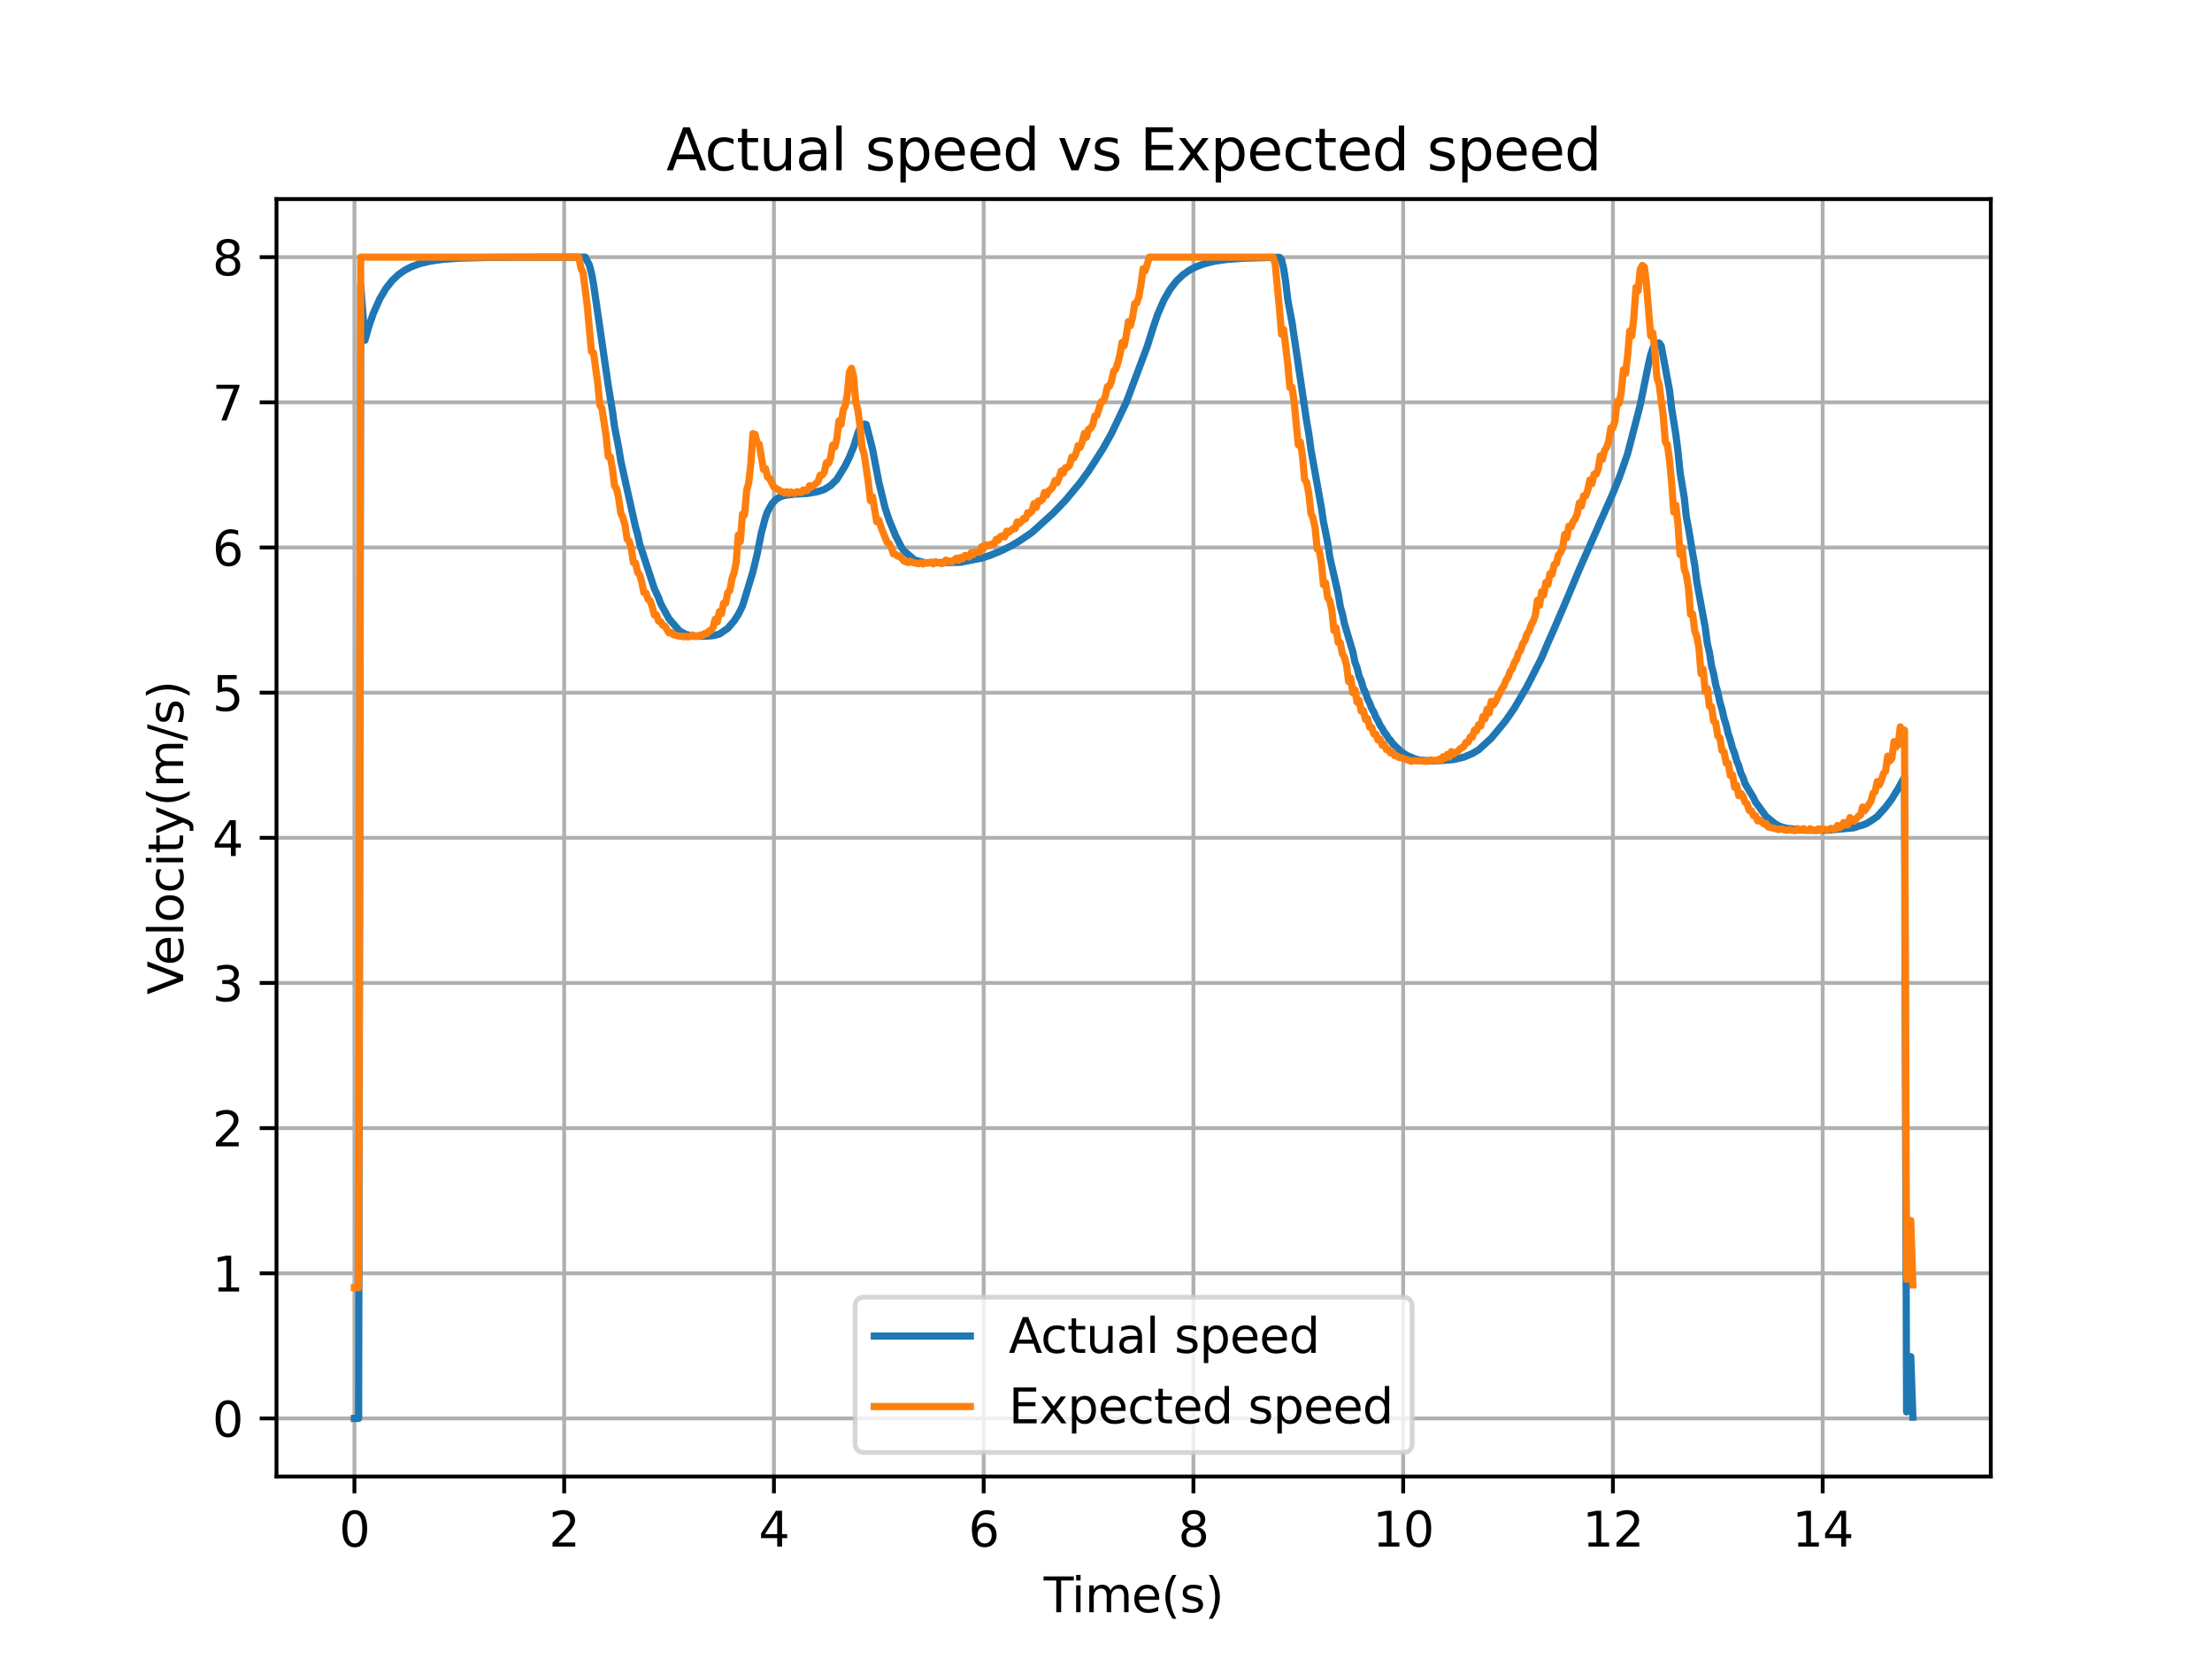 <?xml version="1.0" encoding="utf-8" standalone="no"?>
<!DOCTYPE svg PUBLIC "-//W3C//DTD SVG 1.1//EN"
  "http://www.w3.org/Graphics/SVG/1.1/DTD/svg11.dtd">
<svg xmlns:xlink="http://www.w3.org/1999/xlink" width="460.8pt" height="345.6pt" viewBox="0 0 460.8 345.6" xmlns="http://www.w3.org/2000/svg" version="1.1">
 <defs>
  <style type="text/css">*{stroke-linejoin: round; stroke-linecap: butt}</style>
 </defs>
 <g id="figure_1">
  <g id="patch_1">
   <path d="M 0 345.6 
L 460.8 345.6 
L 460.8 0 
L 0 0 
z
" style="fill: #ffffff"/>
  </g>
  <g id="axes_1">
   <g id="patch_2">
    <path d="M 57.6 307.584 
L 414.72 307.584 
L 414.72 41.472 
L 57.6 41.472 
z
" style="fill: #ffffff"/>
   </g>
   <g id="matplotlib.axis_1">
    <g id="xtick_1">
     <g id="line2d_1">
      <path d="M 73.833 307.584 
L 73.833 41.472 
" clip-path="url(#p3d867e3c2e)" style="fill: none; stroke: #b0b0b0; stroke-width: 0.8; stroke-linecap: square"/>
     </g>
     <g id="line2d_2">
      <defs>
       <path id="m107f089a81" d="M 0 0 
L 0 3.5 
" style="stroke: #000000; stroke-width: 0.8"/>
      </defs>
      <g>
       <use xlink:href="#m107f089a81" x="73.833" y="307.584" style="stroke: #000000; stroke-width: 0.8"/>
      </g>
     </g>
     <g id="text_1">
      <!-- 0 -->
      <g transform="translate(70.651 322.182) scale(0.1 -0.1)">
       <defs>
        <path id="DejaVuSans-30" d="M 2034 4250 
Q 1547 4250 1301 3770 
Q 1056 3291 1056 2328 
Q 1056 1369 1301 889 
Q 1547 409 2034 409 
Q 2525 409 2770 889 
Q 3016 1369 3016 2328 
Q 3016 3291 2770 3770 
Q 2525 4250 2034 4250 
z
M 2034 4750 
Q 2819 4750 3233 4129 
Q 3647 3509 3647 2328 
Q 3647 1150 3233 529 
Q 2819 -91 2034 -91 
Q 1250 -91 836 529 
Q 422 1150 422 2328 
Q 422 3509 836 4129 
Q 1250 4750 2034 4750 
z
" transform="scale(0.016)"/>
       </defs>
       <use xlink:href="#DejaVuSans-30"/>
      </g>
     </g>
    </g>
    <g id="xtick_2">
     <g id="line2d_3">
      <path d="M 117.528 307.584 
L 117.528 41.472 
" clip-path="url(#p3d867e3c2e)" style="fill: none; stroke: #b0b0b0; stroke-width: 0.8; stroke-linecap: square"/>
     </g>
     <g id="line2d_4">
      <g>
       <use xlink:href="#m107f089a81" x="117.528" y="307.584" style="stroke: #000000; stroke-width: 0.8"/>
      </g>
     </g>
     <g id="text_2">
      <!-- 2 -->
      <g transform="translate(114.347 322.182) scale(0.1 -0.1)">
       <defs>
        <path id="DejaVuSans-32" d="M 1228 531 
L 3431 531 
L 3431 0 
L 469 0 
L 469 531 
Q 828 903 1448 1529 
Q 2069 2156 2228 2338 
Q 2531 2678 2651 2914 
Q 2772 3150 2772 3378 
Q 2772 3750 2511 3984 
Q 2250 4219 1831 4219 
Q 1534 4219 1204 4116 
Q 875 4013 500 3803 
L 500 4441 
Q 881 4594 1212 4672 
Q 1544 4750 1819 4750 
Q 2544 4750 2975 4387 
Q 3406 4025 3406 3419 
Q 3406 3131 3298 2873 
Q 3191 2616 2906 2266 
Q 2828 2175 2409 1742 
Q 1991 1309 1228 531 
z
" transform="scale(0.016)"/>
       </defs>
       <use xlink:href="#DejaVuSans-32"/>
      </g>
     </g>
    </g>
    <g id="xtick_3">
     <g id="line2d_5">
      <path d="M 161.223 307.584 
L 161.223 41.472 
" clip-path="url(#p3d867e3c2e)" style="fill: none; stroke: #b0b0b0; stroke-width: 0.8; stroke-linecap: square"/>
     </g>
     <g id="line2d_6">
      <g>
       <use xlink:href="#m107f089a81" x="161.223" y="307.584" style="stroke: #000000; stroke-width: 0.8"/>
      </g>
     </g>
     <g id="text_3">
      <!-- 4 -->
      <g transform="translate(158.042 322.182) scale(0.1 -0.1)">
       <defs>
        <path id="DejaVuSans-34" d="M 2419 4116 
L 825 1625 
L 2419 1625 
L 2419 4116 
z
M 2253 4666 
L 3047 4666 
L 3047 1625 
L 3713 1625 
L 3713 1100 
L 3047 1100 
L 3047 0 
L 2419 0 
L 2419 1100 
L 313 1100 
L 313 1709 
L 2253 4666 
z
" transform="scale(0.016)"/>
       </defs>
       <use xlink:href="#DejaVuSans-34"/>
      </g>
     </g>
    </g>
    <g id="xtick_4">
     <g id="line2d_7">
      <path d="M 204.918 307.584 
L 204.918 41.472 
" clip-path="url(#p3d867e3c2e)" style="fill: none; stroke: #b0b0b0; stroke-width: 0.8; stroke-linecap: square"/>
     </g>
     <g id="line2d_8">
      <g>
       <use xlink:href="#m107f089a81" x="204.918" y="307.584" style="stroke: #000000; stroke-width: 0.8"/>
      </g>
     </g>
     <g id="text_4">
      <!-- 6 -->
      <g transform="translate(201.737 322.182) scale(0.1 -0.1)">
       <defs>
        <path id="DejaVuSans-36" d="M 2113 2584 
Q 1688 2584 1439 2293 
Q 1191 2003 1191 1497 
Q 1191 994 1439 701 
Q 1688 409 2113 409 
Q 2538 409 2786 701 
Q 3034 994 3034 1497 
Q 3034 2003 2786 2293 
Q 2538 2584 2113 2584 
z
M 3366 4563 
L 3366 3988 
Q 3128 4100 2886 4159 
Q 2644 4219 2406 4219 
Q 1781 4219 1451 3797 
Q 1122 3375 1075 2522 
Q 1259 2794 1537 2939 
Q 1816 3084 2150 3084 
Q 2853 3084 3261 2657 
Q 3669 2231 3669 1497 
Q 3669 778 3244 343 
Q 2819 -91 2113 -91 
Q 1303 -91 875 529 
Q 447 1150 447 2328 
Q 447 3434 972 4092 
Q 1497 4750 2381 4750 
Q 2619 4750 2861 4703 
Q 3103 4656 3366 4563 
z
" transform="scale(0.016)"/>
       </defs>
       <use xlink:href="#DejaVuSans-36"/>
      </g>
     </g>
    </g>
    <g id="xtick_5">
     <g id="line2d_9">
      <path d="M 248.613 307.584 
L 248.613 41.472 
" clip-path="url(#p3d867e3c2e)" style="fill: none; stroke: #b0b0b0; stroke-width: 0.8; stroke-linecap: square"/>
     </g>
     <g id="line2d_10">
      <g>
       <use xlink:href="#m107f089a81" x="248.613" y="307.584" style="stroke: #000000; stroke-width: 0.8"/>
      </g>
     </g>
     <g id="text_5">
      <!-- 8 -->
      <g transform="translate(245.432 322.182) scale(0.1 -0.1)">
       <defs>
        <path id="DejaVuSans-38" d="M 2034 2216 
Q 1584 2216 1326 1975 
Q 1069 1734 1069 1313 
Q 1069 891 1326 650 
Q 1584 409 2034 409 
Q 2484 409 2743 651 
Q 3003 894 3003 1313 
Q 3003 1734 2745 1975 
Q 2488 2216 2034 2216 
z
M 1403 2484 
Q 997 2584 770 2862 
Q 544 3141 544 3541 
Q 544 4100 942 4425 
Q 1341 4750 2034 4750 
Q 2731 4750 3128 4425 
Q 3525 4100 3525 3541 
Q 3525 3141 3298 2862 
Q 3072 2584 2669 2484 
Q 3125 2378 3379 2068 
Q 3634 1759 3634 1313 
Q 3634 634 3220 271 
Q 2806 -91 2034 -91 
Q 1263 -91 848 271 
Q 434 634 434 1313 
Q 434 1759 690 2068 
Q 947 2378 1403 2484 
z
M 1172 3481 
Q 1172 3119 1398 2916 
Q 1625 2713 2034 2713 
Q 2441 2713 2670 2916 
Q 2900 3119 2900 3481 
Q 2900 3844 2670 4047 
Q 2441 4250 2034 4250 
Q 1625 4250 1398 4047 
Q 1172 3844 1172 3481 
z
" transform="scale(0.016)"/>
       </defs>
       <use xlink:href="#DejaVuSans-38"/>
      </g>
     </g>
    </g>
    <g id="xtick_6">
     <g id="line2d_11">
      <path d="M 292.308 307.584 
L 292.308 41.472 
" clip-path="url(#p3d867e3c2e)" style="fill: none; stroke: #b0b0b0; stroke-width: 0.8; stroke-linecap: square"/>
     </g>
     <g id="line2d_12">
      <g>
       <use xlink:href="#m107f089a81" x="292.308" y="307.584" style="stroke: #000000; stroke-width: 0.8"/>
      </g>
     </g>
     <g id="text_6">
      <!-- 10 -->
      <g transform="translate(285.946 322.182) scale(0.1 -0.1)">
       <defs>
        <path id="DejaVuSans-31" d="M 794 531 
L 1825 531 
L 1825 4091 
L 703 3866 
L 703 4441 
L 1819 4666 
L 2450 4666 
L 2450 531 
L 3481 531 
L 3481 0 
L 794 0 
L 794 531 
z
" transform="scale(0.016)"/>
       </defs>
       <use xlink:href="#DejaVuSans-31"/>
       <use xlink:href="#DejaVuSans-30" x="63.623"/>
      </g>
     </g>
    </g>
    <g id="xtick_7">
     <g id="line2d_13">
      <path d="M 336.003 307.584 
L 336.003 41.472 
" clip-path="url(#p3d867e3c2e)" style="fill: none; stroke: #b0b0b0; stroke-width: 0.8; stroke-linecap: square"/>
     </g>
     <g id="line2d_14">
      <g>
       <use xlink:href="#m107f089a81" x="336.003" y="307.584" style="stroke: #000000; stroke-width: 0.8"/>
      </g>
     </g>
     <g id="text_7">
      <!-- 12 -->
      <g transform="translate(329.641 322.182) scale(0.1 -0.1)">
       <use xlink:href="#DejaVuSans-31"/>
       <use xlink:href="#DejaVuSans-32" x="63.623"/>
      </g>
     </g>
    </g>
    <g id="xtick_8">
     <g id="line2d_15">
      <path d="M 379.698 307.584 
L 379.698 41.472 
" clip-path="url(#p3d867e3c2e)" style="fill: none; stroke: #b0b0b0; stroke-width: 0.8; stroke-linecap: square"/>
     </g>
     <g id="line2d_16">
      <g>
       <use xlink:href="#m107f089a81" x="379.698" y="307.584" style="stroke: #000000; stroke-width: 0.8"/>
      </g>
     </g>
     <g id="text_8">
      <!-- 14 -->
      <g transform="translate(373.336 322.182) scale(0.1 -0.1)">
       <use xlink:href="#DejaVuSans-31"/>
       <use xlink:href="#DejaVuSans-34" x="63.623"/>
      </g>
     </g>
    </g>
    <g id="text_9">
     <!-- Time(s) -->
     <g transform="translate(217.42 335.861) scale(0.1 -0.1)">
      <defs>
       <path id="DejaVuSans-54" d="M -19 4666 
L 3928 4666 
L 3928 4134 
L 2272 4134 
L 2272 0 
L 1638 0 
L 1638 4134 
L -19 4134 
L -19 4666 
z
" transform="scale(0.016)"/>
       <path id="DejaVuSans-69" d="M 603 3500 
L 1178 3500 
L 1178 0 
L 603 0 
L 603 3500 
z
M 603 4863 
L 1178 4863 
L 1178 4134 
L 603 4134 
L 603 4863 
z
" transform="scale(0.016)"/>
       <path id="DejaVuSans-6d" d="M 3328 2828 
Q 3544 3216 3844 3400 
Q 4144 3584 4550 3584 
Q 5097 3584 5394 3201 
Q 5691 2819 5691 2113 
L 5691 0 
L 5113 0 
L 5113 2094 
Q 5113 2597 4934 2840 
Q 4756 3084 4391 3084 
Q 3944 3084 3684 2787 
Q 3425 2491 3425 1978 
L 3425 0 
L 2847 0 
L 2847 2094 
Q 2847 2600 2669 2842 
Q 2491 3084 2119 3084 
Q 1678 3084 1418 2786 
Q 1159 2488 1159 1978 
L 1159 0 
L 581 0 
L 581 3500 
L 1159 3500 
L 1159 2956 
Q 1356 3278 1631 3431 
Q 1906 3584 2284 3584 
Q 2666 3584 2933 3390 
Q 3200 3197 3328 2828 
z
" transform="scale(0.016)"/>
       <path id="DejaVuSans-65" d="M 3597 1894 
L 3597 1613 
L 953 1613 
Q 991 1019 1311 708 
Q 1631 397 2203 397 
Q 2534 397 2845 478 
Q 3156 559 3463 722 
L 3463 178 
Q 3153 47 2828 -22 
Q 2503 -91 2169 -91 
Q 1331 -91 842 396 
Q 353 884 353 1716 
Q 353 2575 817 3079 
Q 1281 3584 2069 3584 
Q 2775 3584 3186 3129 
Q 3597 2675 3597 1894 
z
M 3022 2063 
Q 3016 2534 2758 2815 
Q 2500 3097 2075 3097 
Q 1594 3097 1305 2825 
Q 1016 2553 972 2059 
L 3022 2063 
z
" transform="scale(0.016)"/>
       <path id="DejaVuSans-28" d="M 1984 4856 
Q 1566 4138 1362 3434 
Q 1159 2731 1159 2009 
Q 1159 1288 1364 580 
Q 1569 -128 1984 -844 
L 1484 -844 
Q 1016 -109 783 600 
Q 550 1309 550 2009 
Q 550 2706 781 3412 
Q 1013 4119 1484 4856 
L 1984 4856 
z
" transform="scale(0.016)"/>
       <path id="DejaVuSans-73" d="M 2834 3397 
L 2834 2853 
Q 2591 2978 2328 3040 
Q 2066 3103 1784 3103 
Q 1356 3103 1142 2972 
Q 928 2841 928 2578 
Q 928 2378 1081 2264 
Q 1234 2150 1697 2047 
L 1894 2003 
Q 2506 1872 2764 1633 
Q 3022 1394 3022 966 
Q 3022 478 2636 193 
Q 2250 -91 1575 -91 
Q 1294 -91 989 -36 
Q 684 19 347 128 
L 347 722 
Q 666 556 975 473 
Q 1284 391 1588 391 
Q 1994 391 2212 530 
Q 2431 669 2431 922 
Q 2431 1156 2273 1281 
Q 2116 1406 1581 1522 
L 1381 1569 
Q 847 1681 609 1914 
Q 372 2147 372 2553 
Q 372 3047 722 3315 
Q 1072 3584 1716 3584 
Q 2034 3584 2315 3537 
Q 2597 3491 2834 3397 
z
" transform="scale(0.016)"/>
       <path id="DejaVuSans-29" d="M 513 4856 
L 1013 4856 
Q 1481 4119 1714 3412 
Q 1947 2706 1947 2009 
Q 1947 1309 1714 600 
Q 1481 -109 1013 -844 
L 513 -844 
Q 928 -128 1133 580 
Q 1338 1288 1338 2009 
Q 1338 2731 1133 3434 
Q 928 4138 513 4856 
z
" transform="scale(0.016)"/>
      </defs>
      <use xlink:href="#DejaVuSans-54"/>
      <use xlink:href="#DejaVuSans-69" x="57.959"/>
      <use xlink:href="#DejaVuSans-6d" x="85.742"/>
      <use xlink:href="#DejaVuSans-65" x="183.154"/>
      <use xlink:href="#DejaVuSans-28" x="244.678"/>
      <use xlink:href="#DejaVuSans-73" x="283.691"/>
      <use xlink:href="#DejaVuSans-29" x="335.791"/>
     </g>
    </g>
   </g>
   <g id="matplotlib.axis_2">
    <g id="ytick_1">
     <g id="line2d_17">
      <path d="M 57.6 295.488 
L 414.72 295.488 
" clip-path="url(#p3d867e3c2e)" style="fill: none; stroke: #b0b0b0; stroke-width: 0.8; stroke-linecap: square"/>
     </g>
     <g id="line2d_18">
      <defs>
       <path id="ma21cabf66d" d="M 0 0 
L -3.5 0 
" style="stroke: #000000; stroke-width: 0.8"/>
      </defs>
      <g>
       <use xlink:href="#ma21cabf66d" x="57.6" y="295.488" style="stroke: #000000; stroke-width: 0.8"/>
      </g>
     </g>
     <g id="text_10">
      <!-- 0 -->
      <g transform="translate(44.237 299.287) scale(0.1 -0.1)">
       <use xlink:href="#DejaVuSans-30"/>
      </g>
     </g>
    </g>
    <g id="ytick_2">
     <g id="line2d_19">
      <path d="M 57.6 265.248 
L 414.72 265.248 
" clip-path="url(#p3d867e3c2e)" style="fill: none; stroke: #b0b0b0; stroke-width: 0.8; stroke-linecap: square"/>
     </g>
     <g id="line2d_20">
      <g>
       <use xlink:href="#ma21cabf66d" x="57.6" y="265.248" style="stroke: #000000; stroke-width: 0.8"/>
      </g>
     </g>
     <g id="text_11">
      <!-- 1 -->
      <g transform="translate(44.237 269.047) scale(0.1 -0.1)">
       <use xlink:href="#DejaVuSans-31"/>
      </g>
     </g>
    </g>
    <g id="ytick_3">
     <g id="line2d_21">
      <path d="M 57.6 235.008 
L 414.72 235.008 
" clip-path="url(#p3d867e3c2e)" style="fill: none; stroke: #b0b0b0; stroke-width: 0.8; stroke-linecap: square"/>
     </g>
     <g id="line2d_22">
      <g>
       <use xlink:href="#ma21cabf66d" x="57.6" y="235.008" style="stroke: #000000; stroke-width: 0.8"/>
      </g>
     </g>
     <g id="text_12">
      <!-- 2 -->
      <g transform="translate(44.237 238.807) scale(0.1 -0.1)">
       <use xlink:href="#DejaVuSans-32"/>
      </g>
     </g>
    </g>
    <g id="ytick_4">
     <g id="line2d_23">
      <path d="M 57.6 204.768 
L 414.72 204.768 
" clip-path="url(#p3d867e3c2e)" style="fill: none; stroke: #b0b0b0; stroke-width: 0.8; stroke-linecap: square"/>
     </g>
     <g id="line2d_24">
      <g>
       <use xlink:href="#ma21cabf66d" x="57.6" y="204.768" style="stroke: #000000; stroke-width: 0.8"/>
      </g>
     </g>
     <g id="text_13">
      <!-- 3 -->
      <g transform="translate(44.237 208.567) scale(0.1 -0.1)">
       <defs>
        <path id="DejaVuSans-33" d="M 2597 2516 
Q 3050 2419 3304 2112 
Q 3559 1806 3559 1356 
Q 3559 666 3084 287 
Q 2609 -91 1734 -91 
Q 1441 -91 1130 -33 
Q 819 25 488 141 
L 488 750 
Q 750 597 1062 519 
Q 1375 441 1716 441 
Q 2309 441 2620 675 
Q 2931 909 2931 1356 
Q 2931 1769 2642 2001 
Q 2353 2234 1838 2234 
L 1294 2234 
L 1294 2753 
L 1863 2753 
Q 2328 2753 2575 2939 
Q 2822 3125 2822 3475 
Q 2822 3834 2567 4026 
Q 2313 4219 1838 4219 
Q 1578 4219 1281 4162 
Q 984 4106 628 3988 
L 628 4550 
Q 988 4650 1302 4700 
Q 1616 4750 1894 4750 
Q 2613 4750 3031 4423 
Q 3450 4097 3450 3541 
Q 3450 3153 3228 2886 
Q 3006 2619 2597 2516 
z
" transform="scale(0.016)"/>
       </defs>
       <use xlink:href="#DejaVuSans-33"/>
      </g>
     </g>
    </g>
    <g id="ytick_5">
     <g id="line2d_25">
      <path d="M 57.6 174.528 
L 414.72 174.528 
" clip-path="url(#p3d867e3c2e)" style="fill: none; stroke: #b0b0b0; stroke-width: 0.8; stroke-linecap: square"/>
     </g>
     <g id="line2d_26">
      <g>
       <use xlink:href="#ma21cabf66d" x="57.6" y="174.528" style="stroke: #000000; stroke-width: 0.8"/>
      </g>
     </g>
     <g id="text_14">
      <!-- 4 -->
      <g transform="translate(44.237 178.327) scale(0.1 -0.1)">
       <use xlink:href="#DejaVuSans-34"/>
      </g>
     </g>
    </g>
    <g id="ytick_6">
     <g id="line2d_27">
      <path d="M 57.6 144.288 
L 414.72 144.288 
" clip-path="url(#p3d867e3c2e)" style="fill: none; stroke: #b0b0b0; stroke-width: 0.8; stroke-linecap: square"/>
     </g>
     <g id="line2d_28">
      <g>
       <use xlink:href="#ma21cabf66d" x="57.6" y="144.288" style="stroke: #000000; stroke-width: 0.8"/>
      </g>
     </g>
     <g id="text_15">
      <!-- 5 -->
      <g transform="translate(44.237 148.087) scale(0.1 -0.1)">
       <defs>
        <path id="DejaVuSans-35" d="M 691 4666 
L 3169 4666 
L 3169 4134 
L 1269 4134 
L 1269 2991 
Q 1406 3038 1543 3061 
Q 1681 3084 1819 3084 
Q 2600 3084 3056 2656 
Q 3513 2228 3513 1497 
Q 3513 744 3044 326 
Q 2575 -91 1722 -91 
Q 1428 -91 1123 -41 
Q 819 9 494 109 
L 494 744 
Q 775 591 1075 516 
Q 1375 441 1709 441 
Q 2250 441 2565 725 
Q 2881 1009 2881 1497 
Q 2881 1984 2565 2268 
Q 2250 2553 1709 2553 
Q 1456 2553 1204 2497 
Q 953 2441 691 2322 
L 691 4666 
z
" transform="scale(0.016)"/>
       </defs>
       <use xlink:href="#DejaVuSans-35"/>
      </g>
     </g>
    </g>
    <g id="ytick_7">
     <g id="line2d_29">
      <path d="M 57.6 114.048 
L 414.72 114.048 
" clip-path="url(#p3d867e3c2e)" style="fill: none; stroke: #b0b0b0; stroke-width: 0.8; stroke-linecap: square"/>
     </g>
     <g id="line2d_30">
      <g>
       <use xlink:href="#ma21cabf66d" x="57.6" y="114.048" style="stroke: #000000; stroke-width: 0.8"/>
      </g>
     </g>
     <g id="text_16">
      <!-- 6 -->
      <g transform="translate(44.237 117.847) scale(0.1 -0.1)">
       <use xlink:href="#DejaVuSans-36"/>
      </g>
     </g>
    </g>
    <g id="ytick_8">
     <g id="line2d_31">
      <path d="M 57.6 83.808 
L 414.72 83.808 
" clip-path="url(#p3d867e3c2e)" style="fill: none; stroke: #b0b0b0; stroke-width: 0.8; stroke-linecap: square"/>
     </g>
     <g id="line2d_32">
      <g>
       <use xlink:href="#ma21cabf66d" x="57.6" y="83.808" style="stroke: #000000; stroke-width: 0.8"/>
      </g>
     </g>
     <g id="text_17">
      <!-- 7 -->
      <g transform="translate(44.237 87.607) scale(0.1 -0.1)">
       <defs>
        <path id="DejaVuSans-37" d="M 525 4666 
L 3525 4666 
L 3525 4397 
L 1831 0 
L 1172 0 
L 2766 4134 
L 525 4134 
L 525 4666 
z
" transform="scale(0.016)"/>
       </defs>
       <use xlink:href="#DejaVuSans-37"/>
      </g>
     </g>
    </g>
    <g id="ytick_9">
     <g id="line2d_33">
      <path d="M 57.6 53.568 
L 414.72 53.568 
" clip-path="url(#p3d867e3c2e)" style="fill: none; stroke: #b0b0b0; stroke-width: 0.8; stroke-linecap: square"/>
     </g>
     <g id="line2d_34">
      <g>
       <use xlink:href="#ma21cabf66d" x="57.6" y="53.568" style="stroke: #000000; stroke-width: 0.8"/>
      </g>
     </g>
     <g id="text_18">
      <!-- 8 -->
      <g transform="translate(44.237 57.367) scale(0.1 -0.1)">
       <use xlink:href="#DejaVuSans-38"/>
      </g>
     </g>
    </g>
    <g id="text_19">
     <!-- Velocity(m/s) -->
     <g transform="translate(38.158 207.205) rotate(-90) scale(0.1 -0.1)">
      <defs>
       <path id="DejaVuSans-56" d="M 1831 0 
L 50 4666 
L 709 4666 
L 2188 738 
L 3669 4666 
L 4325 4666 
L 2547 0 
L 1831 0 
z
" transform="scale(0.016)"/>
       <path id="DejaVuSans-6c" d="M 603 4863 
L 1178 4863 
L 1178 0 
L 603 0 
L 603 4863 
z
" transform="scale(0.016)"/>
       <path id="DejaVuSans-6f" d="M 1959 3097 
Q 1497 3097 1228 2736 
Q 959 2375 959 1747 
Q 959 1119 1226 758 
Q 1494 397 1959 397 
Q 2419 397 2687 759 
Q 2956 1122 2956 1747 
Q 2956 2369 2687 2733 
Q 2419 3097 1959 3097 
z
M 1959 3584 
Q 2709 3584 3137 3096 
Q 3566 2609 3566 1747 
Q 3566 888 3137 398 
Q 2709 -91 1959 -91 
Q 1206 -91 779 398 
Q 353 888 353 1747 
Q 353 2609 779 3096 
Q 1206 3584 1959 3584 
z
" transform="scale(0.016)"/>
       <path id="DejaVuSans-63" d="M 3122 3366 
L 3122 2828 
Q 2878 2963 2633 3030 
Q 2388 3097 2138 3097 
Q 1578 3097 1268 2742 
Q 959 2388 959 1747 
Q 959 1106 1268 751 
Q 1578 397 2138 397 
Q 2388 397 2633 464 
Q 2878 531 3122 666 
L 3122 134 
Q 2881 22 2623 -34 
Q 2366 -91 2075 -91 
Q 1284 -91 818 406 
Q 353 903 353 1747 
Q 353 2603 823 3093 
Q 1294 3584 2113 3584 
Q 2378 3584 2631 3529 
Q 2884 3475 3122 3366 
z
" transform="scale(0.016)"/>
       <path id="DejaVuSans-74" d="M 1172 4494 
L 1172 3500 
L 2356 3500 
L 2356 3053 
L 1172 3053 
L 1172 1153 
Q 1172 725 1289 603 
Q 1406 481 1766 481 
L 2356 481 
L 2356 0 
L 1766 0 
Q 1100 0 847 248 
Q 594 497 594 1153 
L 594 3053 
L 172 3053 
L 172 3500 
L 594 3500 
L 594 4494 
L 1172 4494 
z
" transform="scale(0.016)"/>
       <path id="DejaVuSans-79" d="M 2059 -325 
Q 1816 -950 1584 -1140 
Q 1353 -1331 966 -1331 
L 506 -1331 
L 506 -850 
L 844 -850 
Q 1081 -850 1212 -737 
Q 1344 -625 1503 -206 
L 1606 56 
L 191 3500 
L 800 3500 
L 1894 763 
L 2988 3500 
L 3597 3500 
L 2059 -325 
z
" transform="scale(0.016)"/>
       <path id="DejaVuSans-2f" d="M 1625 4666 
L 2156 4666 
L 531 -594 
L 0 -594 
L 1625 4666 
z
" transform="scale(0.016)"/>
      </defs>
      <use xlink:href="#DejaVuSans-56"/>
      <use xlink:href="#DejaVuSans-65" x="60.658"/>
      <use xlink:href="#DejaVuSans-6c" x="122.182"/>
      <use xlink:href="#DejaVuSans-6f" x="149.965"/>
      <use xlink:href="#DejaVuSans-63" x="211.146"/>
      <use xlink:href="#DejaVuSans-69" x="266.127"/>
      <use xlink:href="#DejaVuSans-74" x="293.91"/>
      <use xlink:href="#DejaVuSans-79" x="333.119"/>
      <use xlink:href="#DejaVuSans-28" x="392.299"/>
      <use xlink:href="#DejaVuSans-6d" x="431.312"/>
      <use xlink:href="#DejaVuSans-2f" x="528.725"/>
      <use xlink:href="#DejaVuSans-73" x="562.416"/>
      <use xlink:href="#DejaVuSans-29" x="614.516"/>
     </g>
    </g>
   </g>
   <g id="line2d_35">
    <path d="M 73.833 295.488 
L 74.707 295.488 
L 75.144 59.388 
L 76.017 70.891 
L 76.891 67.824 
L 77.765 65.3 
L 79.076 62.326 
L 80.387 60.106 
L 81.698 58.449 
L 83.009 57.212 
L 84.32 56.288 
L 85.63 55.599 
L 87.378 54.943 
L 89.563 54.413 
L 92.185 54.039 
L 95.68 53.784 
L 101.361 53.629 
L 114.032 53.572 
L 121.897 53.569 
L 122.771 55.192 
L 123.208 56.844 
L 123.645 59.185 
L 126.704 80.271 
L 127.578 85.574 
L 128.015 88.863 
L 128.889 93.298 
L 129.325 96.023 
L 132.384 109.752 
L 132.821 111.298 
L 133.258 113.321 
L 136.317 122.625 
L 137.191 124.502 
L 137.628 125.742 
L 139.375 128.918 
L 141.56 131.429 
L 142.871 132.16 
L 144.182 132.463 
L 145.056 132.552 
L 147.24 132.523 
L 148.551 132.418 
L 149.862 132.09 
L 151.61 130.891 
L 152.921 129.358 
L 153.795 128.004 
L 154.669 126.266 
L 156.853 119.094 
L 157.727 115.438 
L 158.601 111.005 
L 159.475 107.711 
L 159.912 106.544 
L 160.786 104.978 
L 161.66 104.021 
L 162.534 103.506 
L 163.408 103.21 
L 165.155 102.974 
L 168.214 102.796 
L 170.399 102.4 
L 171.71 101.965 
L 173.021 101.157 
L 174.331 99.867 
L 176.079 97.015 
L 176.953 95.219 
L 177.827 93.092 
L 178.701 90.257 
L 179.138 89.164 
L 179.575 88.655 
L 180.012 88.35 
L 180.449 88.43 
L 181.76 93.549 
L 183.07 100.413 
L 184.381 105.809 
L 185.255 108.406 
L 186.566 111.592 
L 187.877 114.161 
L 188.314 114.749 
L 190.499 116.641 
L 191.373 116.876 
L 192.683 117.241 
L 200.112 117.137 
L 204.481 116.269 
L 206.229 115.701 
L 207.977 114.983 
L 208.851 114.603 
L 210.598 113.735 
L 212.346 112.7 
L 213.22 112.114 
L 214.968 110.914 
L 219.337 106.963 
L 221.959 104.231 
L 223.27 102.652 
L 225.018 100.547 
L 226.766 98.13 
L 228.076 96.128 
L 229.824 93.375 
L 231.572 90.237 
L 234.631 83.809 
L 239 72.131 
L 240.311 67.976 
L 241.185 65.425 
L 242.496 62.42 
L 243.807 60.176 
L 245.117 58.501 
L 246.428 57.251 
L 247.739 56.317 
L 249.05 55.621 
L 250.798 54.958 
L 252.983 54.422 
L 255.604 54.044 
L 259.1 53.786 
L 264.78 53.63 
L 266.528 53.61 
L 266.965 54.116 
L 267.402 55.911 
L 267.839 58.778 
L 268.276 62.517 
L 269.15 67.143 
L 272.208 87.838 
L 272.645 90.328 
L 273.082 93.613 
L 275.267 105.757 
L 275.704 108.719 
L 276.578 112.989 
L 277.015 116.032 
L 278.763 123.689 
L 279.2 126.335 
L 279.637 127.866 
L 280.074 129.921 
L 281.384 134.334 
L 281.821 135.789 
L 282.258 137.924 
L 282.695 139.068 
L 283.132 140.875 
L 283.569 141.841 
L 284.006 143.372 
L 284.443 144.242 
L 284.88 145.587 
L 285.317 146.421 
L 285.754 147.609 
L 286.191 148.331 
L 286.628 149.411 
L 287.065 150.136 
L 287.502 151.09 
L 287.939 151.725 
L 288.376 152.564 
L 288.813 153.05 
L 289.25 153.806 
L 289.686 154.235 
L 290.123 154.894 
L 291.871 156.596 
L 293.182 157.421 
L 294.93 158.139 
L 295.804 158.357 
L 298.862 158.538 
L 302.795 158.238 
L 303.669 158.037 
L 304.98 157.713 
L 306.728 156.974 
L 308.038 156.183 
L 310.66 153.782 
L 312.408 151.673 
L 313.719 150.055 
L 315.467 147.522 
L 318.088 143.051 
L 321.147 137.039 
L 322.458 133.919 
L 323.769 130.97 
L 325.953 125.877 
L 327.701 121.724 
L 329.012 118.578 
L 336.003 102.757 
L 337.314 99.512 
L 338.188 97.037 
L 339.062 94.508 
L 341.684 84.384 
L 343.431 75.788 
L 343.868 73.916 
L 344.305 72.566 
L 344.742 71.815 
L 345.616 71.429 
L 346.053 72.022 
L 347.801 81.388 
L 348.238 85.087 
L 349.112 90.559 
L 349.549 94.015 
L 349.986 98.376 
L 350.86 103.652 
L 351.297 107.734 
L 351.734 109.935 
L 352.607 115.259 
L 353.044 117.72 
L 353.481 121.247 
L 355.229 130.703 
L 355.666 134.026 
L 356.103 135.88 
L 356.54 138.7 
L 356.977 140.324 
L 357.414 142.666 
L 357.851 144.222 
L 358.288 146.285 
L 358.725 147.757 
L 359.162 149.678 
L 359.599 151.068 
L 360.036 152.89 
L 360.473 154.176 
L 360.909 155.827 
L 361.346 156.93 
L 361.783 158.528 
L 362.22 159.51 
L 362.657 161.063 
L 363.094 161.934 
L 363.531 163.252 
L 365.279 166.16 
L 365.716 167.082 
L 367.901 170.066 
L 369.649 171.509 
L 370.522 172.028 
L 371.396 172.346 
L 372.27 172.564 
L 375.766 172.921 
L 377.951 172.945 
L 379.261 172.943 
L 380.572 172.952 
L 385.816 172.488 
L 386.253 172.426 
L 387.127 172.117 
L 388 171.886 
L 388.874 171.539 
L 389.748 171.006 
L 391.059 170.104 
L 392.807 168.149 
L 394.118 166.426 
L 394.992 164.944 
L 395.429 164.294 
L 396.303 162.661 
L 396.739 161.963 
L 397.176 294.118 
L 398.05 282.615 
L 398.487 295.212 
L 398.487 295.212 
" clip-path="url(#p3d867e3c2e)" style="fill: none; stroke: #1f77b4; stroke-width: 1.5; stroke-linecap: square"/>
   </g>
   <g id="line2d_36">
    <path d="M 73.833 268.245 
L 74.707 268.245 
L 75.144 53.568 
L 120.586 53.568 
L 121.023 55.885 
L 121.46 56.767 
L 122.334 63.646 
L 123.208 73.211 
L 123.645 73.512 
L 124.519 79.823 
L 124.956 84.348 
L 125.393 85.066 
L 126.267 90.82 
L 126.704 95.13 
L 127.141 95.153 
L 127.578 97.621 
L 128.015 101.213 
L 128.452 101.84 
L 128.889 103.856 
L 129.325 106.904 
L 129.762 107.819 
L 130.199 109.401 
L 130.636 112.284 
L 131.073 112.738 
L 131.51 114.243 
L 131.947 117.176 
L 132.384 117.287 
L 132.821 119.214 
L 133.258 119.747 
L 133.695 121.235 
L 134.132 123.456 
L 134.569 123.538 
L 135.006 124.842 
L 135.443 125.166 
L 135.88 126.41 
L 136.317 128.105 
L 136.754 128.096 
L 137.191 129.386 
L 137.628 129.501 
L 138.065 130.274 
L 138.501 130.415 
L 139.375 131.849 
L 139.812 131.762 
L 140.249 132.213 
L 141.123 132.422 
L 141.56 132.543 
L 141.997 132.522 
L 142.434 132.657 
L 142.871 132.559 
L 143.308 132.679 
L 143.745 132.579 
L 144.182 132.258 
L 144.619 132.6 
L 145.056 132.436 
L 145.493 132.566 
L 145.93 132.272 
L 146.367 132.393 
L 146.804 131.963 
L 147.24 132.011 
L 147.677 131.455 
L 148.114 131.329 
L 148.551 130.658 
L 148.988 128.988 
L 149.425 129.53 
L 149.862 127.407 
L 150.299 127.847 
L 150.736 125.666 
L 151.173 125.642 
L 151.61 123.445 
L 152.047 122.996 
L 152.484 120.542 
L 152.921 119.325 
L 153.358 117.161 
L 153.795 111.459 
L 154.232 112.817 
L 154.669 107.095 
L 155.106 107.25 
L 155.543 102.11 
L 155.98 100.565 
L 156.416 96.516 
L 156.853 90.323 
L 157.29 90.478 
L 157.727 92.224 
L 158.164 92.558 
L 159.038 97.785 
L 159.475 97.624 
L 159.912 99.44 
L 160.349 99.693 
L 161.223 101.487 
L 162.097 101.984 
L 162.534 102.307 
L 162.971 102.448 
L 163.408 102.708 
L 163.845 102.422 
L 164.282 102.812 
L 164.719 102.492 
L 165.592 102.793 
L 166.029 102.432 
L 166.903 102.603 
L 167.34 102.067 
L 167.777 102.233 
L 168.214 102.135 
L 168.651 101.178 
L 169.088 101.456 
L 169.962 100.722 
L 170.399 100.365 
L 170.836 99 
L 171.273 98.982 
L 171.71 98.408 
L 172.147 96.396 
L 172.584 96.528 
L 173.021 95.382 
L 173.458 92.723 
L 173.894 93.135 
L 174.331 91.444 
L 174.768 87.664 
L 175.205 88.453 
L 175.642 85.43 
L 176.079 84.509 
L 176.516 82.025 
L 176.953 77.485 
L 177.39 76.712 
L 177.827 78.487 
L 178.264 83.677 
L 178.701 85.371 
L 179.138 88.584 
L 179.575 93.229 
L 180.012 94.541 
L 180.886 100.462 
L 181.323 104.31 
L 181.76 103.46 
L 182.634 108.691 
L 183.07 108.35 
L 183.507 109.761 
L 184.818 113.034 
L 185.255 113.253 
L 185.692 114.138 
L 186.129 115.4 
L 186.566 115.465 
L 187.003 115.869 
L 187.44 115.839 
L 188.314 116.86 
L 189.188 117.189 
L 189.625 116.881 
L 190.062 117.164 
L 191.373 117.446 
L 191.809 117.232 
L 192.246 117.486 
L 192.683 117.193 
L 193.12 117.331 
L 193.994 117.091 
L 194.431 117.453 
L 194.868 117.037 
L 195.742 117.299 
L 196.179 117.39 
L 196.616 117.284 
L 197.053 116.673 
L 197.49 116.978 
L 197.927 116.868 
L 198.364 117.005 
L 199.238 116.293 
L 199.675 116.732 
L 200.112 116.136 
L 200.548 116.4 
L 200.985 115.727 
L 201.422 115.765 
L 201.859 116.035 
L 202.296 115.161 
L 202.733 115.563 
L 203.17 114.915 
L 204.044 115.052 
L 204.481 113.894 
L 204.918 114.265 
L 205.355 113.516 
L 205.792 113.651 
L 206.666 113.298 
L 207.103 113.38 
L 207.54 112.346 
L 207.977 112.542 
L 208.414 111.782 
L 208.851 111.59 
L 209.288 111.843 
L 209.724 110.65 
L 210.161 110.871 
L 211.035 110.14 
L 211.472 110.122 
L 211.909 108.725 
L 212.346 109.056 
L 212.783 108.635 
L 213.22 108.011 
L 213.657 108.061 
L 214.094 106.789 
L 214.531 106.939 
L 214.968 106.472 
L 215.405 104.911 
L 215.842 105.738 
L 216.279 104.356 
L 216.716 104.42 
L 217.153 104.052 
L 217.59 102.587 
L 218.027 103.156 
L 218.463 102.237 
L 218.9 101.955 
L 219.337 101.353 
L 219.774 100.108 
L 220.211 100.551 
L 220.648 99.478 
L 221.085 98.09 
L 221.522 98.561 
L 221.959 97.417 
L 222.396 97.391 
L 222.833 96.904 
L 223.27 95.206 
L 223.707 95.393 
L 224.144 94.472 
L 224.581 92.834 
L 225.018 93.215 
L 225.455 92.044 
L 225.892 90.284 
L 226.329 91.066 
L 226.766 89.428 
L 227.203 89.221 
L 227.639 88.485 
L 228.076 86.657 
L 228.513 86.512 
L 229.387 83.71 
L 229.824 83.596 
L 230.261 82.483 
L 230.698 80.528 
L 231.135 80.459 
L 231.572 79.268 
L 232.009 77.305 
L 232.446 76.88 
L 232.883 75.556 
L 233.32 73.808 
L 233.757 71.317 
L 234.194 72.008 
L 234.631 69.848 
L 235.068 66.978 
L 235.505 67.824 
L 235.942 66.05 
L 236.378 63.252 
L 236.815 63.124 
L 237.252 61.786 
L 237.689 59.267 
L 238.126 55.997 
L 238.563 56.419 
L 239.437 53.568 
L 265.217 53.568 
L 265.654 55.079 
L 266.528 64.24 
L 266.965 69.639 
L 267.402 68.639 
L 268.276 75.964 
L 268.713 80.736 
L 269.15 80.656 
L 269.587 83.647 
L 270.461 92.693 
L 270.898 92.106 
L 271.335 95.07 
L 271.772 99.871 
L 272.208 100.531 
L 272.645 102.797 
L 273.082 106.896 
L 273.519 107.912 
L 273.956 109.933 
L 274.393 114.361 
L 274.83 114.689 
L 275.267 117.209 
L 275.704 121.831 
L 276.141 121.391 
L 276.578 124.484 
L 277.015 125.134 
L 277.452 127.16 
L 277.889 131.378 
L 278.326 130.783 
L 278.763 133.837 
L 279.2 133.854 
L 279.637 136.182 
L 280.074 136.944 
L 280.511 138.561 
L 280.947 141.992 
L 281.384 141.247 
L 281.821 144.316 
L 282.258 143.682 
L 282.695 146.29 
L 283.132 145.9 
L 283.569 148.15 
L 284.006 148.008 
L 284.443 149.873 
L 284.88 149.706 
L 285.317 151.469 
L 285.754 151.518 
L 286.191 152.906 
L 286.628 152.935 
L 287.065 154.164 
L 287.502 153.974 
L 287.939 155.246 
L 288.376 155.052 
L 288.813 156.151 
L 289.25 156.175 
L 289.686 156.873 
L 290.123 156.728 
L 290.56 157.425 
L 290.997 157.478 
L 291.434 157.78 
L 291.871 157.837 
L 294.056 158.601 
L 294.493 158.468 
L 296.241 158.521 
L 296.678 158.608 
L 297.115 158.504 
L 297.552 158.598 
L 297.989 158.306 
L 298.426 158.41 
L 298.862 158.392 
L 299.299 158.513 
L 299.736 158.175 
L 300.173 158.427 
L 300.61 157.635 
L 301.047 157.937 
L 301.484 157.169 
L 301.921 157.696 
L 302.358 156.559 
L 302.795 157.085 
L 303.232 156.716 
L 303.669 156.526 
L 304.106 156.038 
L 304.98 155.46 
L 305.417 154.642 
L 305.854 154.565 
L 306.291 153.522 
L 306.728 153.564 
L 307.165 152.081 
L 307.601 152.252 
L 308.038 150.943 
L 308.475 151.253 
L 308.912 149.279 
L 309.349 149.74 
L 309.786 147.737 
L 310.223 148.547 
L 310.66 146.106 
L 311.097 146.843 
L 311.534 146.192 
L 312.845 143.51 
L 313.282 142.888 
L 313.719 141.71 
L 314.156 141.132 
L 314.593 139.853 
L 315.03 139.313 
L 315.467 137.956 
L 315.904 137.434 
L 316.34 136.034 
L 316.777 135.498 
L 317.214 134.082 
L 317.651 133.512 
L 318.088 132.072 
L 318.525 131.477 
L 318.962 130.169 
L 319.399 129.399 
L 319.836 128.213 
L 320.273 125.053 
L 320.71 126.087 
L 321.147 123.232 
L 321.584 123.942 
L 322.021 121.334 
L 322.458 121.786 
L 322.895 119.481 
L 323.332 119.649 
L 323.769 117.619 
L 324.206 117.394 
L 324.643 115.64 
L 325.08 115.126 
L 325.516 114.116 
L 325.953 111.321 
L 326.39 112.057 
L 326.827 109.593 
L 327.264 109.795 
L 327.701 108.639 
L 328.138 108.096 
L 328.575 107.016 
L 329.012 104.752 
L 329.449 105.435 
L 329.886 103.302 
L 330.323 103.294 
L 330.76 102.12 
L 331.197 99.967 
L 331.634 100.776 
L 332.071 98.783 
L 332.508 98.766 
L 332.945 97.662 
L 333.382 94.948 
L 333.819 95.686 
L 334.255 93.83 
L 334.692 93.213 
L 335.129 91.876 
L 335.566 89.121 
L 336.003 89.126 
L 336.44 87.644 
L 336.877 83.618 
L 337.314 84.025 
L 337.751 81.601 
L 338.188 77.025 
L 338.625 77.826 
L 339.062 74.104 
L 339.499 68.945 
L 339.936 69.961 
L 340.373 66.032 
L 340.81 59.845 
L 341.247 60.59 
L 341.684 56.173 
L 342.121 55.284 
L 342.558 55.631 
L 342.995 59.375 
L 343.868 69.972 
L 344.305 69.334 
L 344.742 73.15 
L 345.179 78.745 
L 345.616 80.006 
L 346.49 86.674 
L 346.927 92.133 
L 347.364 92.684 
L 347.801 96 
L 348.238 100.601 
L 348.675 106.683 
L 349.112 105.24 
L 349.549 109.201 
L 349.986 115.511 
L 350.423 114.127 
L 350.86 118.529 
L 351.297 119.766 
L 351.734 122.409 
L 352.17 127.967 
L 352.607 127.9 
L 353.044 131.462 
L 353.481 132.617 
L 353.918 134.991 
L 354.355 140.357 
L 354.792 139.413 
L 355.229 144.072 
L 355.666 143.417 
L 356.103 147.128 
L 356.54 147.185 
L 356.977 150.217 
L 357.414 150.56 
L 357.851 153.338 
L 358.288 153.717 
L 358.725 156.362 
L 359.162 156.626 
L 359.599 158.972 
L 360.036 159.03 
L 360.473 161.572 
L 360.909 161.381 
L 361.346 164.022 
L 361.783 163.594 
L 362.22 165.761 
L 362.657 165.285 
L 363.094 165.872 
L 363.531 167.097 
L 363.968 167.478 
L 364.405 168.838 
L 364.842 168.879 
L 365.279 169.921 
L 365.716 169.934 
L 366.153 171.003 
L 366.59 170.819 
L 367.464 171.655 
L 367.901 171.571 
L 368.338 172.264 
L 370.522 172.805 
L 370.959 172.677 
L 371.396 172.725 
L 371.833 172.914 
L 372.27 172.963 
L 372.707 172.816 
L 373.581 172.988 
L 374.018 173.046 
L 374.455 172.613 
L 374.892 172.983 
L 375.766 172.631 
L 376.203 172.942 
L 376.64 172.997 
L 377.077 172.626 
L 377.514 172.922 
L 378.388 173.03 
L 378.824 172.653 
L 379.261 172.969 
L 379.698 172.633 
L 380.572 172.916 
L 381.446 172.573 
L 381.883 172.762 
L 382.32 172.706 
L 382.757 171.972 
L 383.194 172.441 
L 383.631 172.132 
L 384.068 171.352 
L 384.505 171.849 
L 384.942 171.82 
L 385.379 170.315 
L 385.816 171.012 
L 386.253 171.091 
L 387.127 170.024 
L 387.563 169.836 
L 388 168.122 
L 388.437 168.895 
L 389.748 166.919 
L 390.185 165.258 
L 390.622 164.947 
L 391.059 162.825 
L 391.496 163.514 
L 391.933 162.508 
L 392.37 161.132 
L 392.807 160.597 
L 393.244 157.52 
L 393.681 158.538 
L 394.118 157.95 
L 394.555 154.503 
L 394.992 155.587 
L 395.429 155.136 
L 395.866 151.411 
L 396.303 152.536 
L 396.739 152.097 
L 397.176 266.51 
L 398.05 254.259 
L 398.487 267.676 
L 398.487 267.676 
" clip-path="url(#p3d867e3c2e)" style="fill: none; stroke: #ff7f0e; stroke-width: 1.5; stroke-linecap: square"/>
   </g>
   <g id="patch_3">
    <path d="M 57.6 307.584 
L 57.6 41.472 
" style="fill: none; stroke: #000000; stroke-width: 0.8; stroke-linejoin: miter; stroke-linecap: square"/>
   </g>
   <g id="patch_4">
    <path d="M 414.72 307.584 
L 414.72 41.472 
" style="fill: none; stroke: #000000; stroke-width: 0.8; stroke-linejoin: miter; stroke-linecap: square"/>
   </g>
   <g id="patch_5">
    <path d="M 57.6 307.584 
L 414.72 307.584 
" style="fill: none; stroke: #000000; stroke-width: 0.8; stroke-linejoin: miter; stroke-linecap: square"/>
   </g>
   <g id="patch_6">
    <path d="M 57.6 41.472 
L 414.72 41.472 
" style="fill: none; stroke: #000000; stroke-width: 0.8; stroke-linejoin: miter; stroke-linecap: square"/>
   </g>
   <g id="text_20">
    <!-- Actual speed vs Expected speed -->
    <g transform="translate(138.808 35.472) scale(0.12 -0.12)">
     <defs>
      <path id="DejaVuSans-41" d="M 2188 4044 
L 1331 1722 
L 3047 1722 
L 2188 4044 
z
M 1831 4666 
L 2547 4666 
L 4325 0 
L 3669 0 
L 3244 1197 
L 1141 1197 
L 716 0 
L 50 0 
L 1831 4666 
z
" transform="scale(0.016)"/>
      <path id="DejaVuSans-75" d="M 544 1381 
L 544 3500 
L 1119 3500 
L 1119 1403 
Q 1119 906 1312 657 
Q 1506 409 1894 409 
Q 2359 409 2629 706 
Q 2900 1003 2900 1516 
L 2900 3500 
L 3475 3500 
L 3475 0 
L 2900 0 
L 2900 538 
Q 2691 219 2414 64 
Q 2138 -91 1772 -91 
Q 1169 -91 856 284 
Q 544 659 544 1381 
z
M 1991 3584 
L 1991 3584 
z
" transform="scale(0.016)"/>
      <path id="DejaVuSans-61" d="M 2194 1759 
Q 1497 1759 1228 1600 
Q 959 1441 959 1056 
Q 959 750 1161 570 
Q 1363 391 1709 391 
Q 2188 391 2477 730 
Q 2766 1069 2766 1631 
L 2766 1759 
L 2194 1759 
z
M 3341 1997 
L 3341 0 
L 2766 0 
L 2766 531 
Q 2569 213 2275 61 
Q 1981 -91 1556 -91 
Q 1019 -91 701 211 
Q 384 513 384 1019 
Q 384 1609 779 1909 
Q 1175 2209 1959 2209 
L 2766 2209 
L 2766 2266 
Q 2766 2663 2505 2880 
Q 2244 3097 1772 3097 
Q 1472 3097 1187 3025 
Q 903 2953 641 2809 
L 641 3341 
Q 956 3463 1253 3523 
Q 1550 3584 1831 3584 
Q 2591 3584 2966 3190 
Q 3341 2797 3341 1997 
z
" transform="scale(0.016)"/>
      <path id="DejaVuSans-20" transform="scale(0.016)"/>
      <path id="DejaVuSans-70" d="M 1159 525 
L 1159 -1331 
L 581 -1331 
L 581 3500 
L 1159 3500 
L 1159 2969 
Q 1341 3281 1617 3432 
Q 1894 3584 2278 3584 
Q 2916 3584 3314 3078 
Q 3713 2572 3713 1747 
Q 3713 922 3314 415 
Q 2916 -91 2278 -91 
Q 1894 -91 1617 61 
Q 1341 213 1159 525 
z
M 3116 1747 
Q 3116 2381 2855 2742 
Q 2594 3103 2138 3103 
Q 1681 3103 1420 2742 
Q 1159 2381 1159 1747 
Q 1159 1113 1420 752 
Q 1681 391 2138 391 
Q 2594 391 2855 752 
Q 3116 1113 3116 1747 
z
" transform="scale(0.016)"/>
      <path id="DejaVuSans-64" d="M 2906 2969 
L 2906 4863 
L 3481 4863 
L 3481 0 
L 2906 0 
L 2906 525 
Q 2725 213 2448 61 
Q 2172 -91 1784 -91 
Q 1150 -91 751 415 
Q 353 922 353 1747 
Q 353 2572 751 3078 
Q 1150 3584 1784 3584 
Q 2172 3584 2448 3432 
Q 2725 3281 2906 2969 
z
M 947 1747 
Q 947 1113 1208 752 
Q 1469 391 1925 391 
Q 2381 391 2643 752 
Q 2906 1113 2906 1747 
Q 2906 2381 2643 2742 
Q 2381 3103 1925 3103 
Q 1469 3103 1208 2742 
Q 947 2381 947 1747 
z
" transform="scale(0.016)"/>
      <path id="DejaVuSans-76" d="M 191 3500 
L 800 3500 
L 1894 563 
L 2988 3500 
L 3597 3500 
L 2284 0 
L 1503 0 
L 191 3500 
z
" transform="scale(0.016)"/>
      <path id="DejaVuSans-45" d="M 628 4666 
L 3578 4666 
L 3578 4134 
L 1259 4134 
L 1259 2753 
L 3481 2753 
L 3481 2222 
L 1259 2222 
L 1259 531 
L 3634 531 
L 3634 0 
L 628 0 
L 628 4666 
z
" transform="scale(0.016)"/>
      <path id="DejaVuSans-78" d="M 3513 3500 
L 2247 1797 
L 3578 0 
L 2900 0 
L 1881 1375 
L 863 0 
L 184 0 
L 1544 1831 
L 300 3500 
L 978 3500 
L 1906 2253 
L 2834 3500 
L 3513 3500 
z
" transform="scale(0.016)"/>
     </defs>
     <use xlink:href="#DejaVuSans-41"/>
     <use xlink:href="#DejaVuSans-63" x="66.658"/>
     <use xlink:href="#DejaVuSans-74" x="121.639"/>
     <use xlink:href="#DejaVuSans-75" x="160.848"/>
     <use xlink:href="#DejaVuSans-61" x="224.227"/>
     <use xlink:href="#DejaVuSans-6c" x="285.506"/>
     <use xlink:href="#DejaVuSans-20" x="313.289"/>
     <use xlink:href="#DejaVuSans-73" x="345.076"/>
     <use xlink:href="#DejaVuSans-70" x="397.176"/>
     <use xlink:href="#DejaVuSans-65" x="460.652"/>
     <use xlink:href="#DejaVuSans-65" x="522.176"/>
     <use xlink:href="#DejaVuSans-64" x="583.699"/>
     <use xlink:href="#DejaVuSans-20" x="647.176"/>
     <use xlink:href="#DejaVuSans-76" x="678.963"/>
     <use xlink:href="#DejaVuSans-73" x="738.143"/>
     <use xlink:href="#DejaVuSans-20" x="790.242"/>
     <use xlink:href="#DejaVuSans-45" x="822.029"/>
     <use xlink:href="#DejaVuSans-78" x="885.213"/>
     <use xlink:href="#DejaVuSans-70" x="944.393"/>
     <use xlink:href="#DejaVuSans-65" x="1007.869"/>
     <use xlink:href="#DejaVuSans-63" x="1069.393"/>
     <use xlink:href="#DejaVuSans-74" x="1124.373"/>
     <use xlink:href="#DejaVuSans-65" x="1163.582"/>
     <use xlink:href="#DejaVuSans-64" x="1225.105"/>
     <use xlink:href="#DejaVuSans-20" x="1288.582"/>
     <use xlink:href="#DejaVuSans-73" x="1320.369"/>
     <use xlink:href="#DejaVuSans-70" x="1372.469"/>
     <use xlink:href="#DejaVuSans-65" x="1435.945"/>
     <use xlink:href="#DejaVuSans-65" x="1497.469"/>
     <use xlink:href="#DejaVuSans-64" x="1558.992"/>
    </g>
   </g>
   <g id="legend_1">
    <g id="patch_7">
     <path d="M 180.135 302.584 
L 292.185 302.584 
Q 294.185 302.584 294.185 300.584 
L 294.185 272.228 
Q 294.185 270.228 292.185 270.228 
L 180.135 270.228 
Q 178.135 270.228 178.135 272.228 
L 178.135 300.584 
Q 178.135 302.584 180.135 302.584 
z
" style="fill: #ffffff; opacity: 0.8; stroke: #cccccc; stroke-linejoin: miter"/>
    </g>
    <g id="line2d_37">
     <path d="M 182.135 278.326 
L 192.135 278.326 
L 202.135 278.326 
" style="fill: none; stroke: #1f77b4; stroke-width: 1.5; stroke-linecap: square"/>
    </g>
    <g id="text_21">
     <!-- Actual speed -->
     <g transform="translate(210.135 281.826) scale(0.1 -0.1)">
      <use xlink:href="#DejaVuSans-41"/>
      <use xlink:href="#DejaVuSans-63" x="66.658"/>
      <use xlink:href="#DejaVuSans-74" x="121.639"/>
      <use xlink:href="#DejaVuSans-75" x="160.848"/>
      <use xlink:href="#DejaVuSans-61" x="224.227"/>
      <use xlink:href="#DejaVuSans-6c" x="285.506"/>
      <use xlink:href="#DejaVuSans-20" x="313.289"/>
      <use xlink:href="#DejaVuSans-73" x="345.076"/>
      <use xlink:href="#DejaVuSans-70" x="397.176"/>
      <use xlink:href="#DejaVuSans-65" x="460.652"/>
      <use xlink:href="#DejaVuSans-65" x="522.176"/>
      <use xlink:href="#DejaVuSans-64" x="583.699"/>
     </g>
    </g>
    <g id="line2d_38">
     <path d="M 182.135 293.004 
L 192.135 293.004 
L 202.135 293.004 
" style="fill: none; stroke: #ff7f0e; stroke-width: 1.5; stroke-linecap: square"/>
    </g>
    <g id="text_22">
     <!-- Expected speed -->
     <g transform="translate(210.135 296.504) scale(0.1 -0.1)">
      <use xlink:href="#DejaVuSans-45"/>
      <use xlink:href="#DejaVuSans-78" x="63.184"/>
      <use xlink:href="#DejaVuSans-70" x="122.363"/>
      <use xlink:href="#DejaVuSans-65" x="185.84"/>
      <use xlink:href="#DejaVuSans-63" x="247.363"/>
      <use xlink:href="#DejaVuSans-74" x="302.344"/>
      <use xlink:href="#DejaVuSans-65" x="341.553"/>
      <use xlink:href="#DejaVuSans-64" x="403.076"/>
      <use xlink:href="#DejaVuSans-20" x="466.553"/>
      <use xlink:href="#DejaVuSans-73" x="498.34"/>
      <use xlink:href="#DejaVuSans-70" x="550.439"/>
      <use xlink:href="#DejaVuSans-65" x="613.916"/>
      <use xlink:href="#DejaVuSans-65" x="675.439"/>
      <use xlink:href="#DejaVuSans-64" x="736.963"/>
     </g>
    </g>
   </g>
  </g>
 </g>
 <defs>
  <clipPath id="p3d867e3c2e">
   <rect x="57.6" y="41.472" width="357.12" height="266.112"/>
  </clipPath>
 </defs>
</svg>
